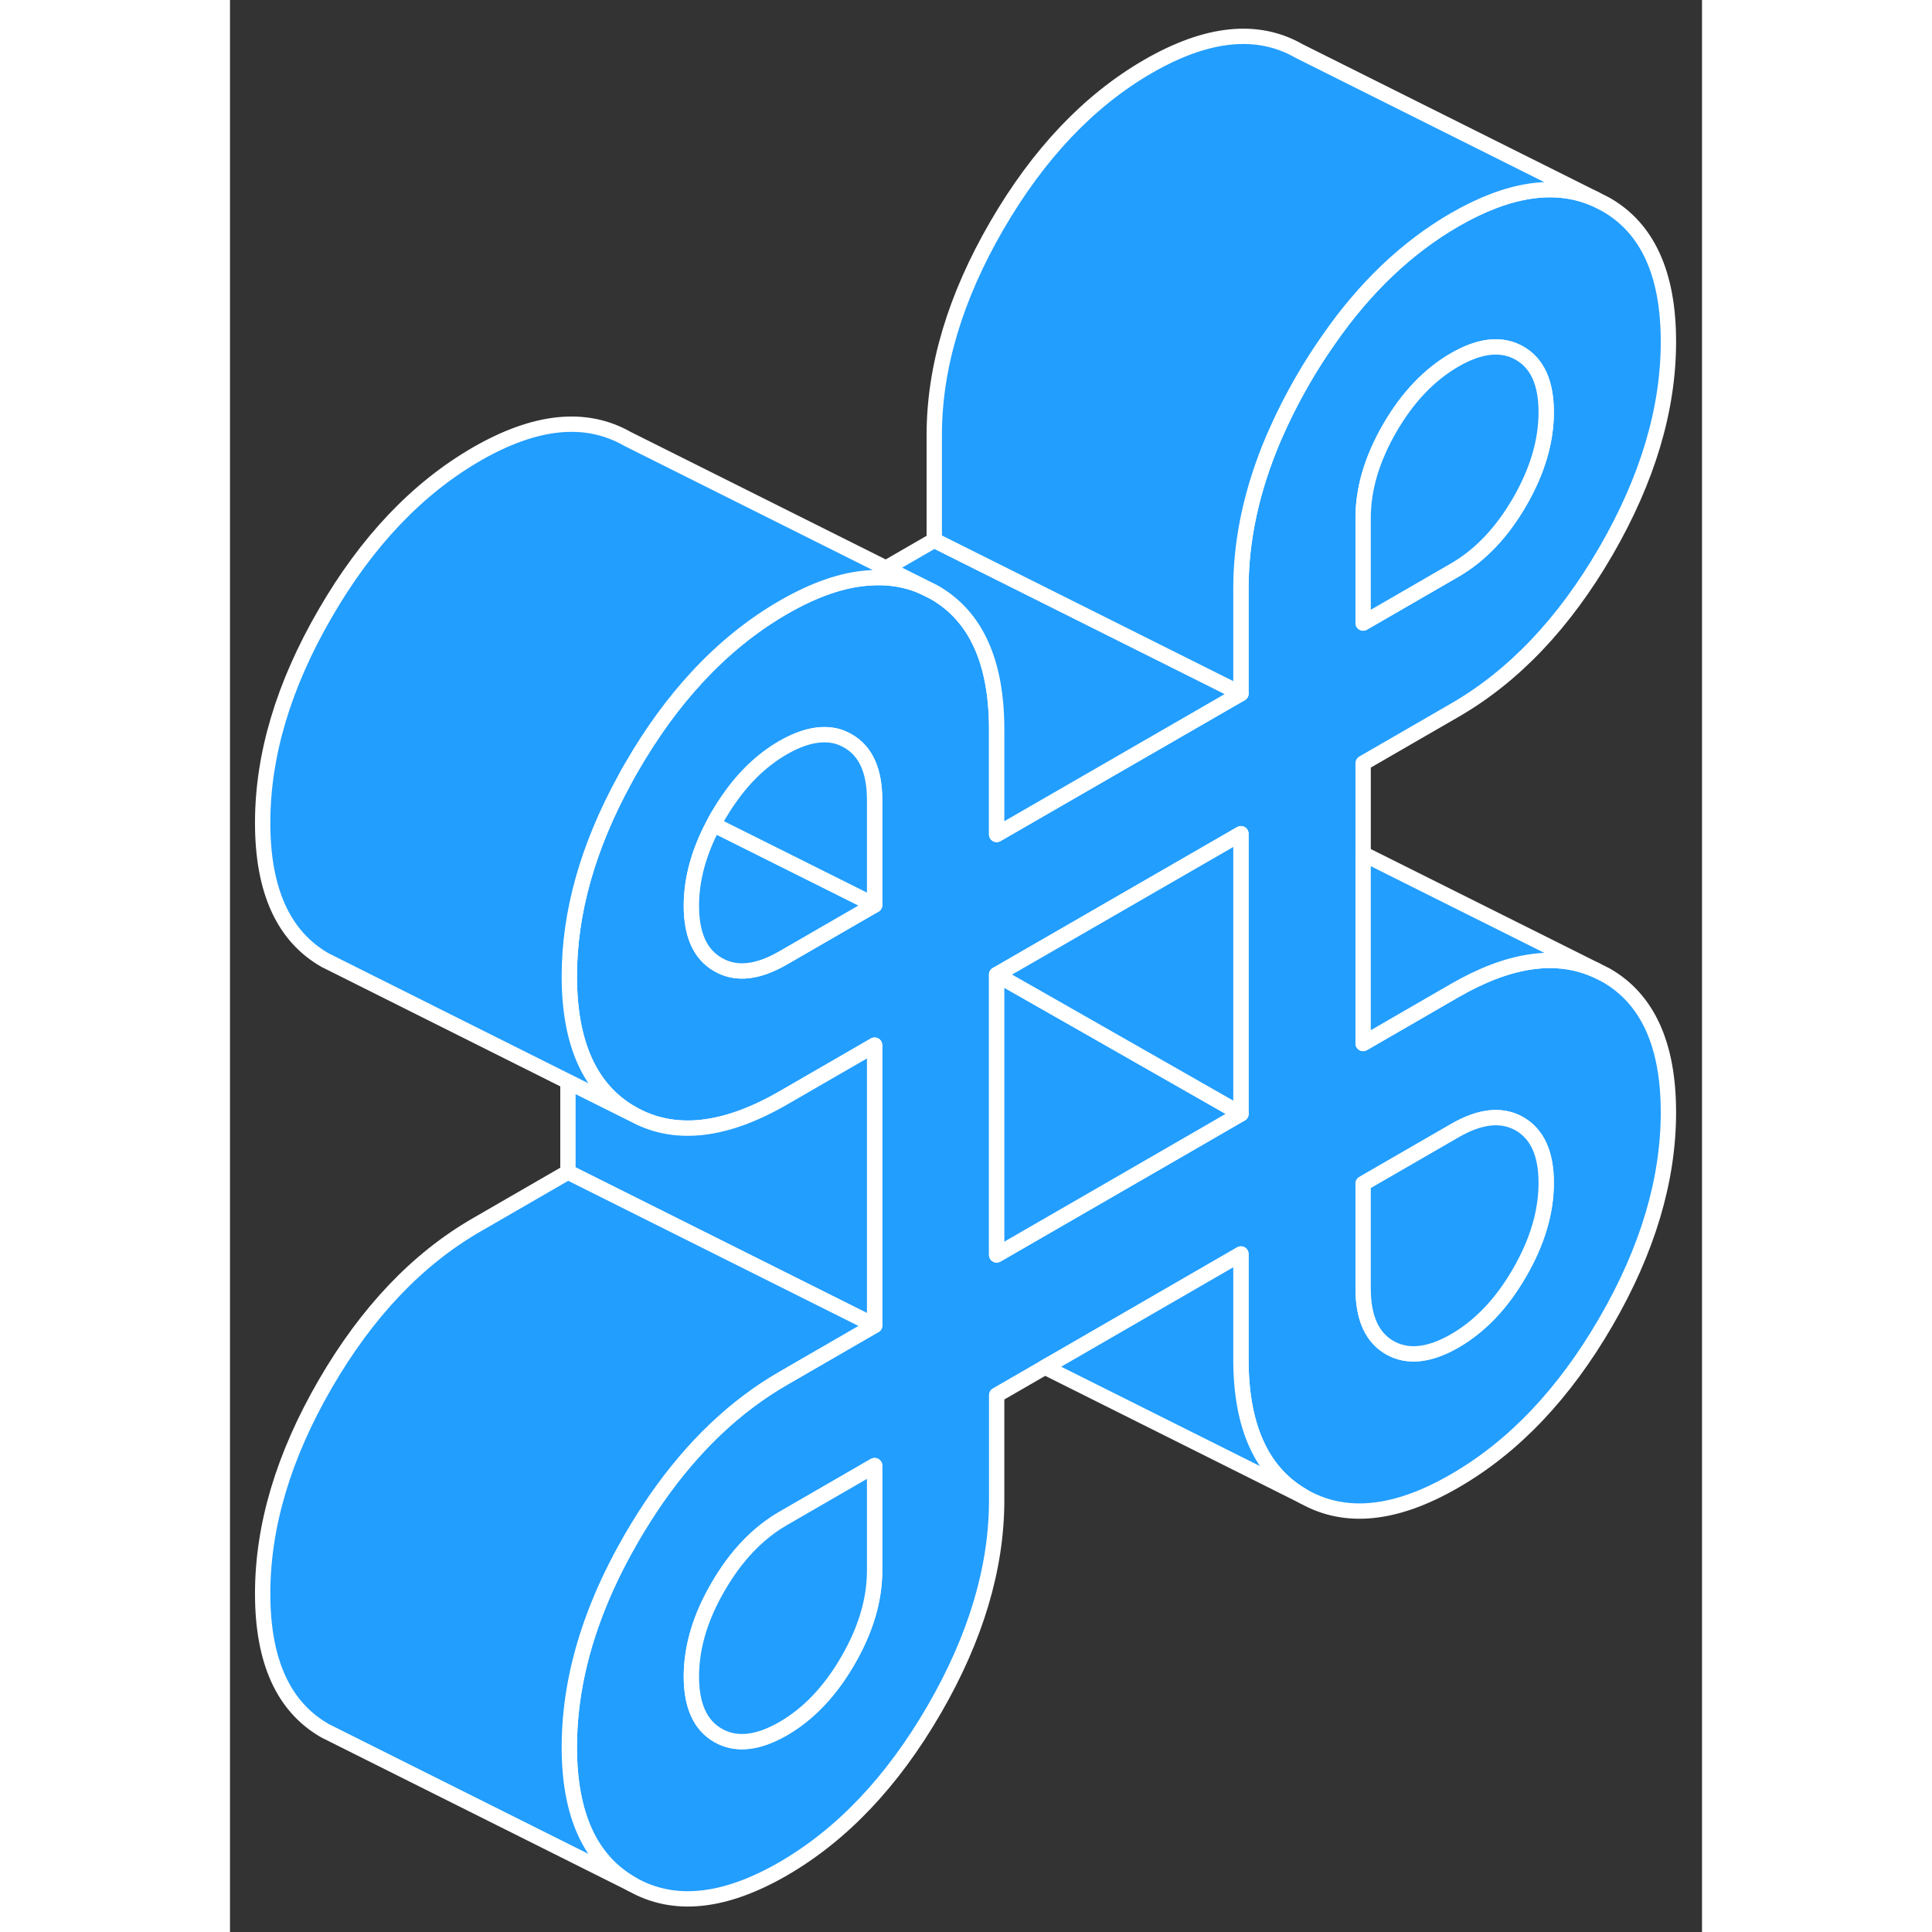 <svg width="48" height="48" viewBox="0 0 96 126" fill="#229EFF" xmlns="http://www.w3.org/2000/svg" stroke-width="1px" stroke-linecap="round" stroke-linejoin="round"><rect x="0" y="0" width="96" height="126" fill="#333333" stroke="none"/><path d="M89.73 63.592L89.09 63.272C86.5 62.102 83.42 62.552 79.87 64.602L73.9 68.052V49.772L79.87 46.322C83.72 44.102 87.01 40.642 89.73 35.952C92.45 31.252 93.81 26.702 93.81 22.282C93.81 17.862 92.45 14.882 89.73 13.332L89.02 12.972C86.44 11.842 83.39 12.302 79.87 14.332C76.76 16.132 74.02 18.732 71.65 22.152C71.08 22.962 70.53 23.812 70.01 24.712C69.26 26.002 68.62 27.282 68.07 28.552C66.64 31.902 65.93 35.172 65.93 38.372V45.232L53.9 52.172L50 54.422V47.572C50 43.152 48.64 40.172 45.92 38.622L45.28 38.302C44.17 37.792 42.96 37.592 41.67 37.692C39.96 37.802 38.09 38.452 36.07 39.622C34.05 40.792 32.18 42.302 30.47 44.152C28.92 45.822 27.5 47.772 26.21 50.002C26.04 50.292 25.88 50.572 25.73 50.862C23.33 55.252 22.13 59.522 22.13 63.662C22.13 68.082 23.49 71.072 26.21 72.622C28.93 74.172 32.22 73.832 36.07 71.612L42.04 68.162V86.442L36.07 89.892C32.95 91.692 30.21 94.302 27.83 97.712C27.27 98.522 26.73 99.372 26.21 100.262C25.47 101.542 24.83 102.802 24.29 104.062C22.85 107.422 22.13 110.712 22.13 113.932C22.13 118.352 23.49 121.332 26.21 122.882C28.93 124.432 32.22 124.102 36.07 121.882C39.92 119.652 43.2 116.192 45.92 111.502C48.64 106.812 50 102.252 50 97.832V90.982L53.15 89.162L54.25 88.532L65.48 82.042L65.93 81.782V88.642C65.93 93.062 67.29 96.042 70.01 97.592C72.74 99.142 76.02 98.812 79.87 96.582C83.72 94.362 87.01 90.902 89.73 86.212C92.45 81.522 93.81 76.962 93.81 72.542C93.81 68.122 92.45 65.142 89.73 63.592ZM73.9 33.772C73.9 31.872 74.48 29.922 75.64 27.912C76.8 25.912 78.21 24.432 79.87 23.472C81.53 22.512 82.94 22.372 84.1 23.032C85.26 23.692 85.84 24.972 85.84 26.882C85.84 28.792 85.26 30.742 84.1 32.742C82.94 34.742 81.53 36.222 79.87 37.182L73.9 40.632V33.772ZM42.04 102.432C42.04 104.342 41.46 106.292 40.3 108.292C39.14 110.302 37.73 111.782 36.07 112.742C34.41 113.692 33 113.842 31.84 113.182C30.67 112.522 30.09 111.232 30.09 109.332C30.09 107.432 30.67 105.472 31.84 103.472C33 101.472 34.41 99.992 36.07 99.032L42.04 95.582V102.432ZM42.04 59.022L36.07 62.472C34.41 63.432 33 63.582 31.84 62.912C30.67 62.252 30.09 60.972 30.09 59.072C30.09 57.342 30.57 55.582 31.53 53.772C31.62 53.582 31.73 53.392 31.84 53.202C32.07 52.812 32.31 52.432 32.56 52.082C33.56 50.642 34.74 49.532 36.07 48.762C37.41 47.992 38.58 47.752 39.6 48.022C39.84 48.092 40.07 48.192 40.3 48.322C41.46 48.982 42.04 50.262 42.04 52.172V59.022ZM65.93 72.642L63.39 74.112L56.34 78.182L50 81.842V63.562L65.93 54.372V72.642ZM84.1 83.002C82.94 85.012 81.53 86.492 79.87 87.452C78.21 88.402 76.8 88.552 75.64 87.892C74.48 87.232 73.9 85.942 73.9 84.042V77.192L79.87 73.742C81.53 72.782 82.94 72.632 84.1 73.292C85.26 73.962 85.84 75.242 85.84 77.142C85.84 79.042 85.26 81.002 84.1 83.002Z" stroke="white" stroke-linejoin="round"/><path d="M42.04 59.023L36.07 62.472C34.41 63.432 33 63.583 31.84 62.913C30.67 62.252 30.09 60.972 30.09 59.072C30.09 57.343 30.57 55.583 31.53 53.773L42.04 59.023Z" stroke="white" stroke-linejoin="round"/><path d="M42.04 95.582V102.433C42.04 104.343 41.46 106.293 40.3 108.293C39.14 110.303 37.73 111.783 36.07 112.743C34.41 113.693 33 113.843 31.84 113.183C30.67 112.523 30.09 111.233 30.09 109.333C30.09 107.433 30.67 105.473 31.84 103.473C33 101.473 34.41 99.993 36.07 99.032L42.04 95.582Z" stroke="white" stroke-linejoin="round"/><path d="M42.04 52.172V59.022L31.53 53.772C31.62 53.582 31.73 53.392 31.84 53.202C32.07 52.812 32.31 52.432 32.56 52.082C33.56 50.642 34.74 49.532 36.07 48.762C37.41 47.992 38.58 47.752 39.6 48.022C39.84 48.092 40.07 48.192 40.3 48.322C41.46 48.982 42.04 50.262 42.04 52.172Z" stroke="white" stroke-linejoin="round"/><path d="M85.84 77.142C85.84 79.052 85.26 81.002 84.1 83.002C82.94 85.013 81.53 86.493 79.87 87.453C78.21 88.403 76.8 88.552 75.64 87.892C74.48 87.233 73.9 85.942 73.9 84.043V77.192L79.87 73.743C81.53 72.782 82.94 72.632 84.1 73.293C85.26 73.963 85.84 75.243 85.84 77.142Z" stroke="white" stroke-linejoin="round"/><path d="M85.84 26.883C85.84 28.782 85.26 30.742 84.1 32.742C82.94 34.742 81.53 36.222 79.87 37.182L73.9 40.633V33.773C73.9 31.872 74.48 29.922 75.64 27.913C76.8 25.913 78.21 24.433 79.87 23.473C81.53 22.512 82.94 22.372 84.1 23.032C85.26 23.692 85.84 24.973 85.84 26.883Z" stroke="white" stroke-linejoin="round"/><path d="M42.04 68.162V86.442L30.52 80.682L22.04 76.442V70.542L26.21 72.622C28.93 74.172 32.22 73.832 36.07 71.612L42.04 68.162Z" stroke="white" stroke-linejoin="round"/><path d="M45.28 38.302C44.17 37.792 42.96 37.592 41.67 37.692C39.96 37.802 38.09 38.452 36.07 39.622C34.05 40.792 32.18 42.302 30.47 44.152C28.92 45.822 27.5 47.772 26.21 50.002C26.04 50.292 25.88 50.572 25.73 50.862C23.33 55.252 22.13 59.522 22.13 63.662C22.13 68.082 23.49 71.072 26.21 72.622L22.04 70.542L6.85 62.942L6.21 62.622C3.49 61.072 2.13 58.082 2.13 53.662C2.13 49.242 3.49 44.692 6.21 40.002C8.93 35.302 12.22 31.852 16.07 29.622C19.92 27.402 23.2 27.072 25.92 28.622L45.28 38.302Z" stroke="white" stroke-linejoin="round"/><path d="M65.93 45.232L53.9 52.172L50 54.422V47.572C50 43.152 48.64 40.172 45.92 38.622L42.78 37.052L45.93 35.232L65.93 45.232Z" stroke="white" stroke-linejoin="round"/><path d="M70.01 97.592L53.15 89.162L54.25 88.532L65.48 82.042L65.93 81.782V88.642C65.93 93.062 67.29 96.042 70.01 97.592Z" stroke="white" stroke-linejoin="round"/><path d="M65.93 72.642L63.39 74.112L56.34 78.183L50 81.843V63.562L55.13 66.483L64.67 71.922L65.93 72.642Z" stroke="white" stroke-linejoin="round"/><path d="M65.93 54.372V72.642L64.67 71.922L55.13 66.482L50 63.562L65.93 54.372Z" stroke="white" stroke-linejoin="round"/><path d="M89.02 12.972C86.44 11.842 83.39 12.302 79.87 14.332C76.76 16.132 74.02 18.732 71.65 22.152C71.08 22.962 70.53 23.812 70.01 24.712C69.26 26.002 68.62 27.282 68.07 28.552C66.64 31.902 65.93 35.172 65.93 38.372V45.232L45.93 35.232V28.372C45.93 23.962 47.29 19.402 50.01 14.712C52.74 10.012 56.02 6.562 59.87 4.332C63.72 2.112 67.01 1.772 69.73 3.332L89.02 12.972Z" stroke="white" stroke-linejoin="round"/><path d="M89.09 63.272C86.5 62.102 83.42 62.552 79.87 64.602L73.9 68.052V55.682L89.09 63.272Z" stroke="white" stroke-linejoin="round"/><path d="M42.04 86.442L36.07 89.892C32.95 91.692 30.21 94.302 27.83 97.712C27.27 98.522 26.73 99.372 26.21 100.262C25.47 101.542 24.83 102.802 24.29 104.062C22.85 107.422 22.13 110.712 22.13 113.932C22.13 118.352 23.49 121.332 26.21 122.882L6.85 113.202L6.21 112.882C3.49 111.332 2.13 108.352 2.13 103.932C2.13 99.512 3.49 94.962 6.21 90.262C8.93 85.572 12.22 82.112 16.07 79.892L22.04 76.442L30.52 80.682L42.04 86.442Z" stroke="white" stroke-linejoin="round"/></svg>